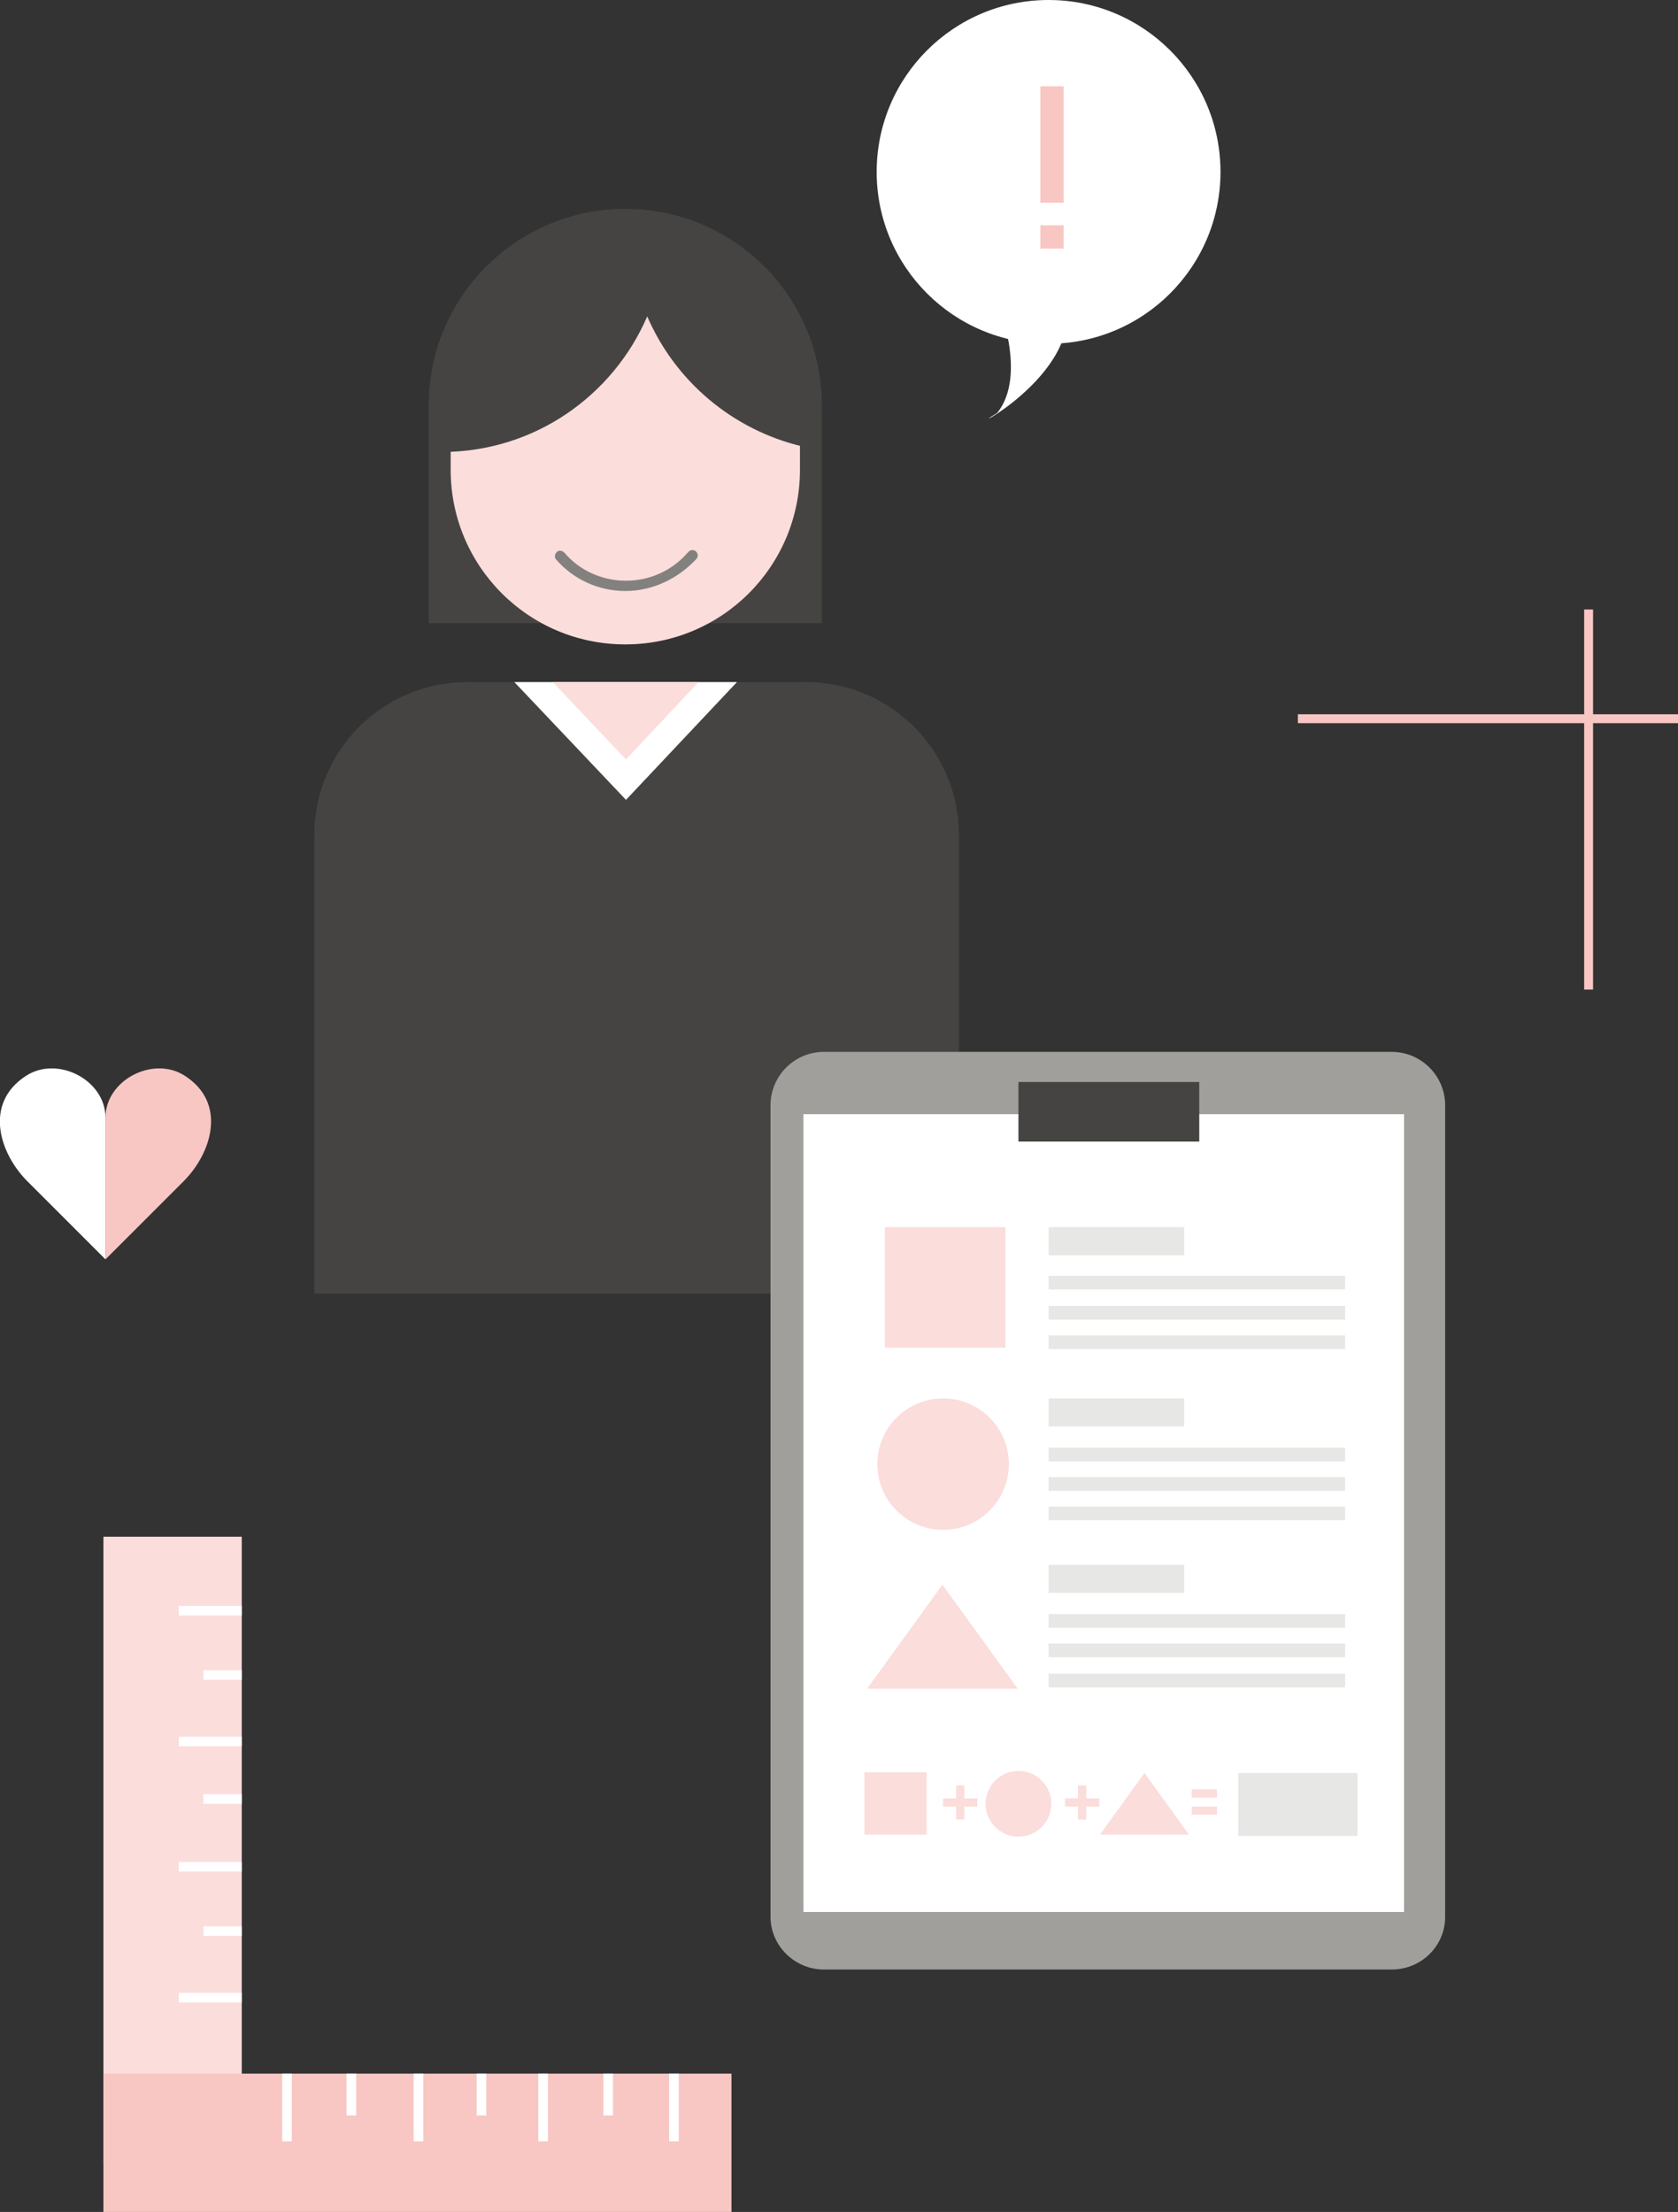 <?xml version="1.0" encoding="utf-8"?>
<!-- Generator: Adobe Illustrator 18.1.1, SVG Export Plug-In . SVG Version: 6.00 Build 0)  -->
<svg version="1.1" id="레이어_1" xmlns="http://www.w3.org/2000/svg" xmlns:xlink="http://www.w3.org/1999/xlink" x="0px"
	 y="0px" viewBox="0 0 245 323" enable-background="new 0 0 245 323" xml:space="preserve">
<rect x="0" y="0" width="245" height="323" fill="#333333" stroke="none"/>
<g>
	<g>
		<rect x="147" y="27" fill="#F9CECF" width="19.5" height="4.2"/>
	</g>
	<g>
		<path fill="#FFFFFF" d="M145.6,44c0,0,4.5,10.7,0,16.3c-6,3.6,12.5-5.5,10-16.3"/>
	</g>
	<g>
		<circle fill="#FFFFFF" cx="153.1" cy="25.1" r="25.1"/>
	</g>
	<g>
		<path fill="#464442" d="M140,188.9v-67c0-12.3-10-22.3-22.3-22.3H68.2c-12.3,0-22.3,10-22.3,22.3v67H140z"/>
	</g>
	<g>
		<g>
			<path fill="#464442" d="M120,91V59.2c0-15.8-12.8-28.7-28.7-28.7c-15.8,0-28.7,12.8-28.7,28.7V91H120z"/>
		</g>
		<g>
			<path fill="#FBDDDC" d="M116.8,68.6c0,14.1-11.4,25.5-25.5,25.5l0,0c-14.1,0-25.5-11.4-25.5-25.5V58.3
				c0-14.1,11.4-25.5,25.5-25.5l0,0c14.1,0,25.5,11.4,25.5,25.5V68.6z"/>
		</g>
		<g>
			<path fill="#F4AAAA" d="M90.7,58.3"/>
		</g>
		<g>
			<path fill="#464442" d="M97.1,32c-1.7-0.4-3.4-0.6-5.1-0.7c-0.4,0-0.7,0-1.1,0c-14.6,0-26.4,11.8-26.4,26.4v8.3
				c13.5,0,25-8.2,30-19.8c4.1,9.5,12.5,16.6,22.7,19v-7.5C117.2,45.2,108.6,34.8,97.1,32z"/>
		</g>
	</g>
	<g>
		<polygon fill="#FFFFFF" points="107.6,99.6 91.4,116.8 75.1,99.6 		"/>
	</g>
	<g>
		<polygon fill="#FBDDDC" points="102,99.6 91.4,110.9 80.7,99.6 		"/>
	</g>
	<g>
		<path fill="#83817E" d="M91.3,86.3c-3.9,0-7.6-1.7-10.1-4.6c-0.3-0.3-0.2-0.8,0.1-1.1c0.3-0.3,0.8-0.2,1.1,0.1
			c2.2,2.6,5.5,4.1,9,4.1c3.5,0,6.8-1.5,9.1-4.2c0.3-0.3,0.7-0.4,1.1-0.1c0.3,0.3,0.4,0.7,0.1,1.1C99,84.5,95.3,86.3,91.3,86.3z"/>
	</g>
	<g>
		<path fill="#A19F9B" d="M211,279.9c0,4.3-3.5,7.7-7.8,7.7h-82.9c-4.3,0-7.8-3.5-7.8-7.7V161.4c0-4.3,3.5-7.8,7.8-7.8h82.9
			c4.3,0,7.8,3.5,7.8,7.8V279.9z"/>
	</g>
	<g>
		<rect x="117.3" y="162.7" fill="#FFFFFF" width="87.7" height="116.5"/>
	</g>
	<g>
		<rect x="148.7" y="158" fill="#464442" width="26.4" height="8.7"/>
	</g>
	<g>
		<rect x="129.2" y="179.2" fill="#FBDDDC" width="17.6" height="17.6"/>
	</g>
	<g>
		<rect x="126.2" y="258.8" fill="#FBDDDC" width="9.1" height="9.1"/>
	</g>
	<g>
		<polygon fill="#FBDDDC" points="126.6,246.6 137.6,231.4 148.6,246.6 		"/>
	</g>
	<g>
		<polygon fill="#FBDDDC" points="160.6,267.9 167.1,258.9 173.6,267.9 		"/>
	</g>
	<g>
		<g>
			<rect x="153.1" y="179.2" fill="#E7E7E5" width="19.8" height="4.1"/>
		</g>
		<g>
			<rect x="153.1" y="186.3" fill="#E7E7E5" width="43.3" height="2"/>
		</g>
		<g>
			<rect x="153.1" y="190.7" fill="#E7E7E5" width="43.3" height="2"/>
		</g>
		<g>
			<rect x="153.1" y="195" fill="#E7E7E5" width="43.3" height="2"/>
		</g>
	</g>
	<g>
		<g>
			<rect x="153.1" y="204.2" fill="#E7E7E5" width="19.8" height="4.1"/>
		</g>
		<g>
			<rect x="153.1" y="211.4" fill="#E7E7E5" width="43.3" height="2"/>
		</g>
		<g>
			<rect x="153.1" y="215.7" fill="#E7E7E5" width="43.3" height="2"/>
		</g>
		<g>
			<rect x="153.1" y="220" fill="#E7E7E5" width="43.3" height="2"/>
		</g>
	</g>
	<g>
		<g>
			<rect x="153.1" y="228.5" fill="#E7E7E5" width="19.8" height="4.1"/>
		</g>
		<g>
			<rect x="153.1" y="235.7" fill="#E7E7E5" width="43.3" height="2"/>
		</g>
		<g>
			<rect x="153.1" y="240" fill="#E7E7E5" width="43.3" height="2"/>
		</g>
		<g>
			<rect x="153.1" y="244.4" fill="#E7E7E5" width="43.3" height="2"/>
		</g>
	</g>
	<g>
		<circle fill="#FBDDDC" cx="137.7" cy="213.8" r="9.6"/>
	</g>
	<g>
		<circle fill="#FBDDDC" cx="148.7" cy="263.4" r="4.8"/>
	</g>
	<g>
		<path fill="#FBDDDC" d="M139.6,262.6v-1.9h1.2v1.9h1.9v1.2h-1.9v1.9h-1.2v-1.9h-1.9v-1.2H139.6z"/>
	</g>
	<g>
		<path fill="#FBDDDC" d="M157.4,262.6v-1.9h1.2v1.9h1.9v1.2h-1.9v1.9h-1.2v-1.9h-1.9v-1.2H157.4z"/>
	</g>
	<g>
		<path fill="#FBDDDC" d="M177.7,261.3v1.2h-3.7v-1.2H177.7z M177.7,263.8v1.2h-3.7v-1.2H177.7z"/>
	</g>
	<g>
		<rect x="180.8" y="258.9" fill="#E7E7E5" width="17.4" height="9.2"/>
	</g>
	<g>
		<rect x="189.5" y="104.3" fill="#F8C7C3" width="55.5" height="1.3"/>
	</g>
	<g>
		<rect x="231.3" y="89" fill="#F8C7C3" width="1.3" height="55.5"/>
	</g>
	<g>
		<g>
			<rect x="15.1" y="224.4" fill="#FBDDDC" width="20.2" height="91.7"/>
		</g>
		<g>
			<rect x="15.1" y="302.8" fill="#F8C7C3" width="91.7" height="20.2"/>
		</g>
		<g>
			<rect x="26.1" y="234.5" fill="#FFFFFF" width="9.2" height="1.4"/>
		</g>
		<g>
			<rect x="29.7" y="243.9" fill="#FFFFFF" width="5.6" height="1.4"/>
		</g>
		<g>
			<rect x="29.7" y="262" fill="#FFFFFF" width="5.6" height="1.4"/>
		</g>
		<g>
			<rect x="29.7" y="281.3" fill="#FFFFFF" width="5.6" height="1.4"/>
		</g>
		<g>
			<rect x="26.1" y="253.6" fill="#FFFFFF" width="9.2" height="1.4"/>
		</g>
		<g>
			<rect x="26.1" y="271.9" fill="#FFFFFF" width="9.2" height="1.4"/>
		</g>
		<g>
			<rect x="26.1" y="291" fill="#FFFFFF" width="9.2" height="1.4"/>
		</g>
		<g>
			<rect x="41.2" y="302.8" fill="#FFFFFF" width="1.4" height="9.9"/>
		</g>
		<g>
			<rect x="50.6" y="302.8" fill="#FFFFFF" width="1.4" height="6.1"/>
		</g>
		<g>
			<rect x="69.6" y="302.8" fill="#FFFFFF" width="1.4" height="6.1"/>
		</g>
		<g>
			<rect x="88.1" y="302.8" fill="#FFFFFF" width="1.4" height="6.1"/>
		</g>
		<g>
			<rect x="60.4" y="302.8" fill="#FFFFFF" width="1.4" height="9.9"/>
		</g>
		<g>
			<rect x="78.6" y="302.8" fill="#FFFFFF" width="1.4" height="9.9"/>
		</g>
		<g>
			<rect x="97.7" y="302.8" fill="#FFFFFF" width="1.4" height="9.9"/>
		</g>
	</g>
	<g>
		<path fill="#FFFFFF" d="M15.4,183.9c0,0-7.3-7.3-11.4-11.4c-4.1-4.1-6.4-11.4-0.2-15.4c4.6-3,11.6,0.6,11.6,6.1"/>
	</g>
	<g>
		<path fill="#F8C7C3" d="M15.4,183.9c0,0,7.3-7.3,11.4-11.4c4.1-4.1,6.4-11.4,0.2-15.4c-4.6-3-11.6,0.6-11.6,6.1"/>
	</g>
	<g>
		<path fill="#F8C7C3" d="M151.9,29.6v-17h3.4v17H151.9z M151.9,36.3v-3.4h3.4v3.4H151.9z"/>
	</g>
</g>
</svg>
